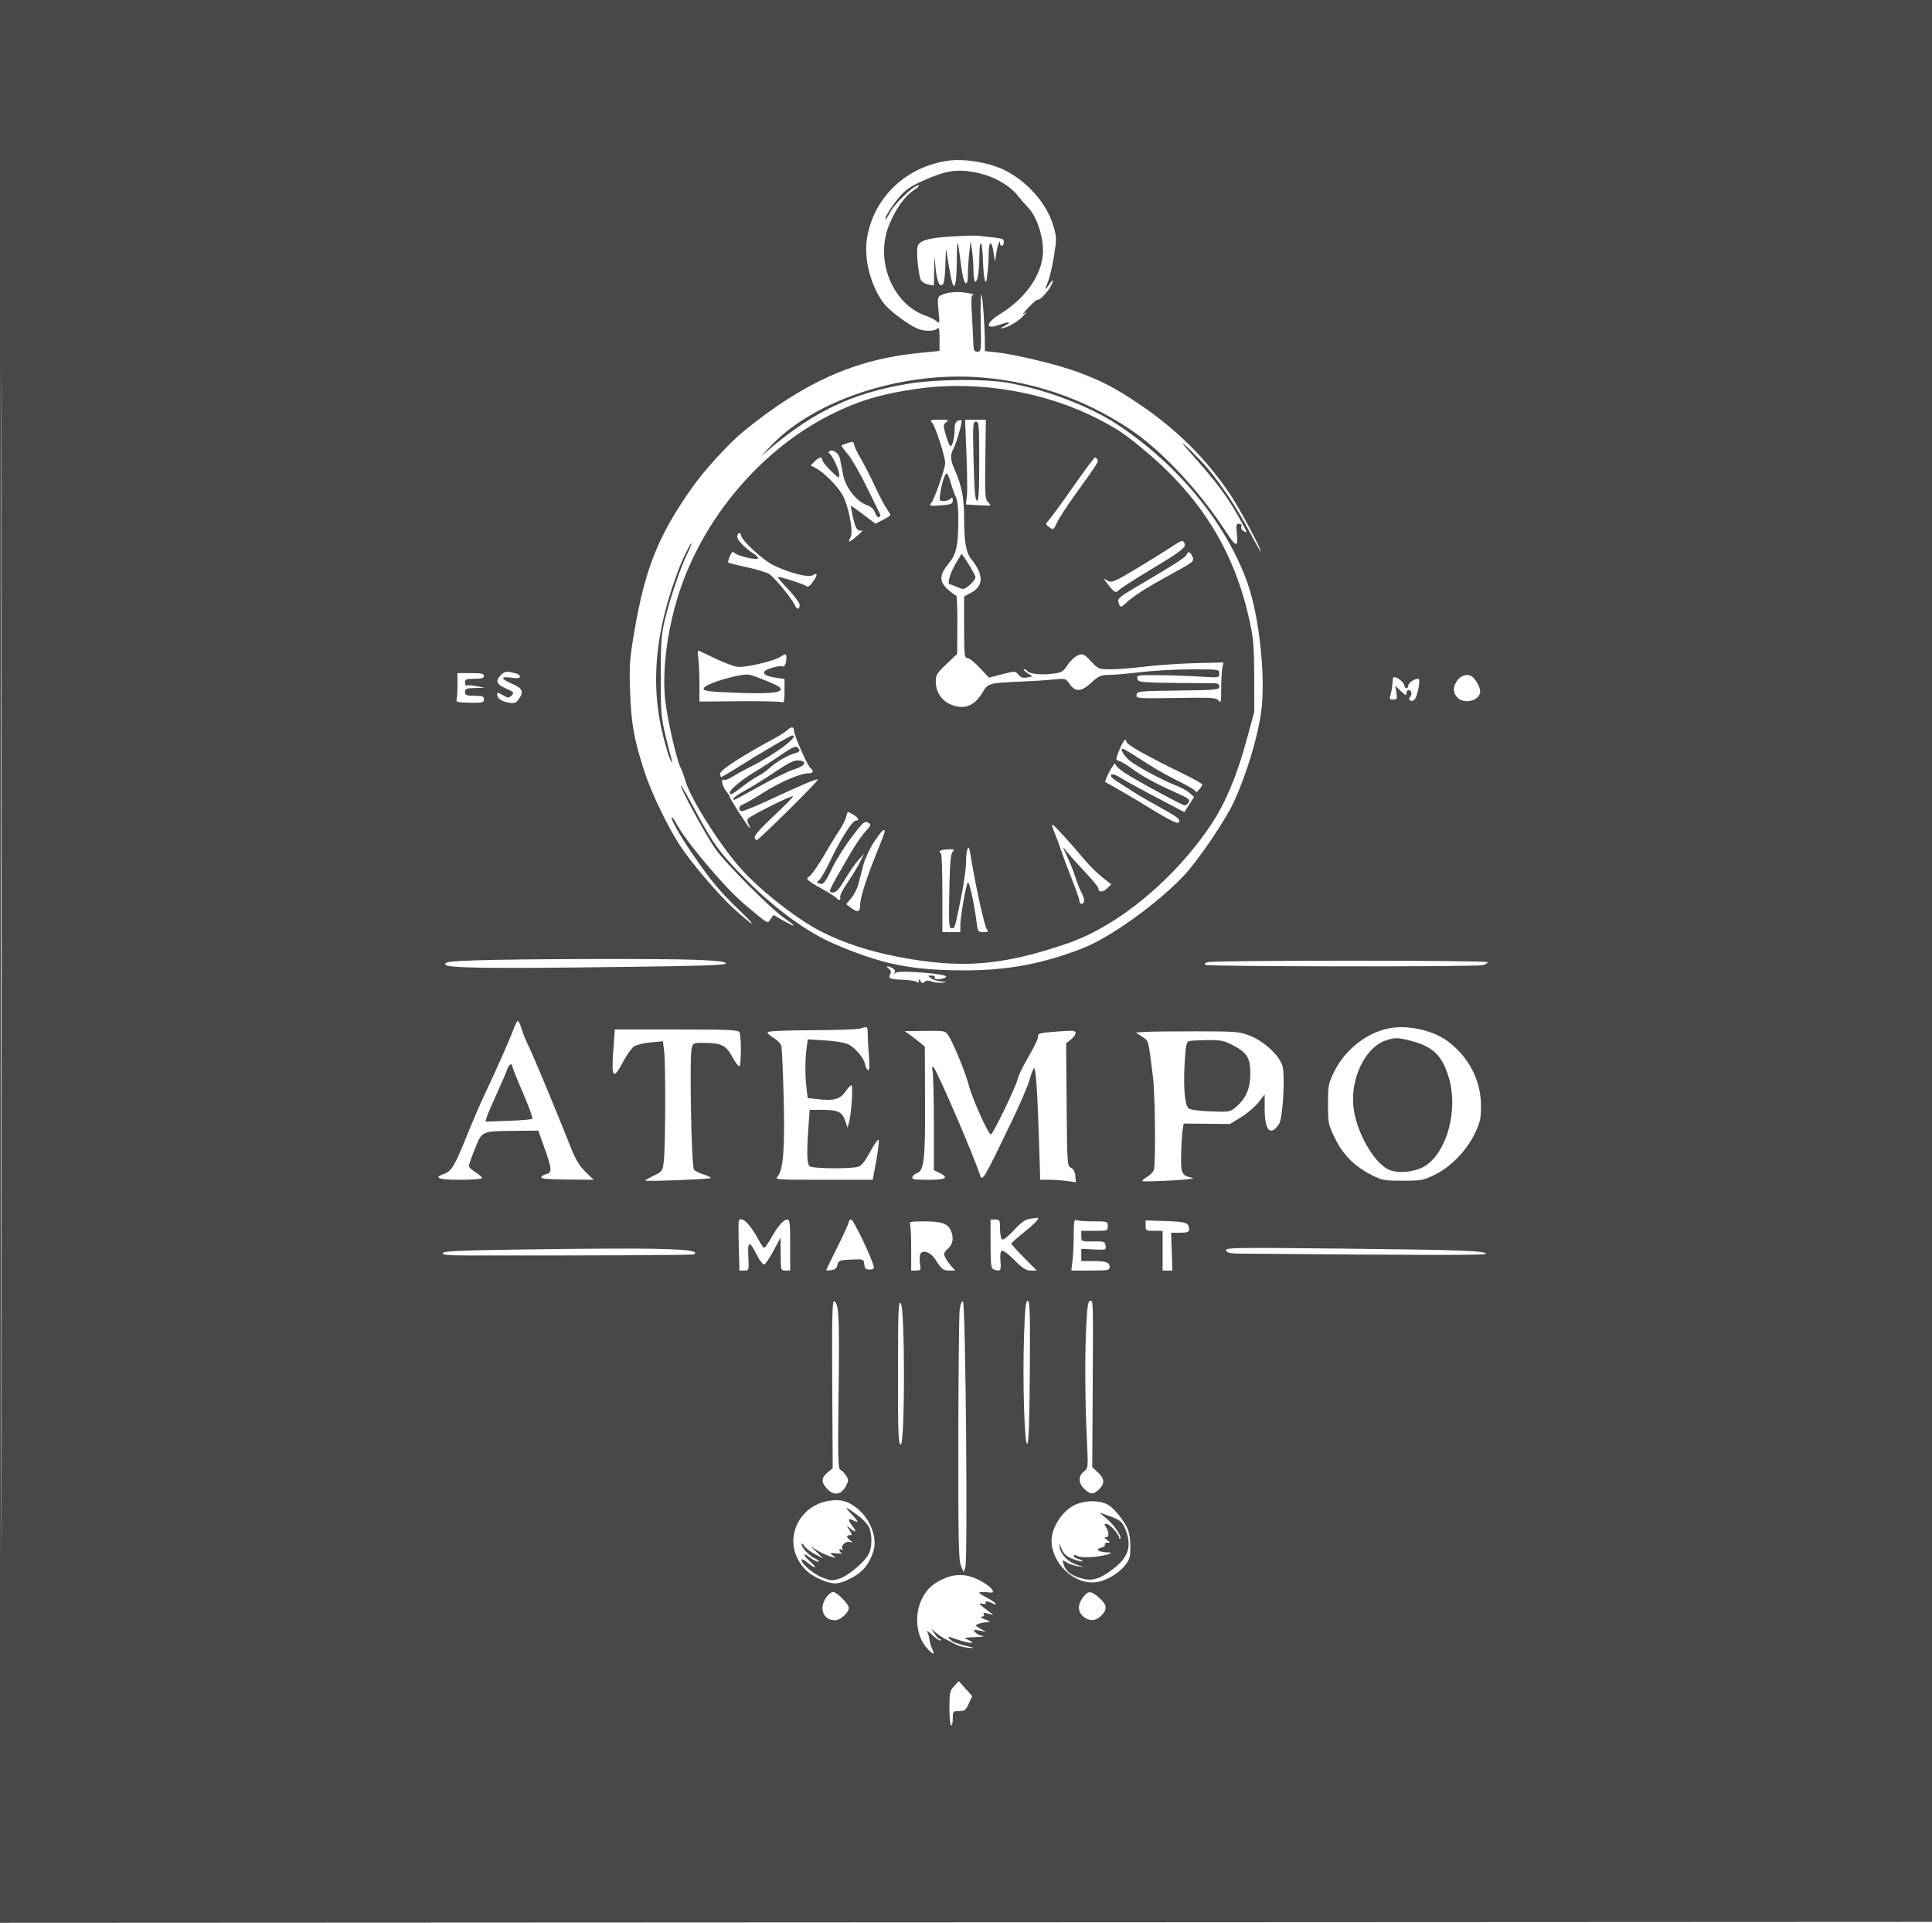 <svg xmlns="http://www.w3.org/2000/svg" width="1022" height="1017" viewBox="0 0 1022 1017" version="1.1">
	<path d="M -0 508.501 L -0 1017.002 511.250 1016.751 L 1022.500 1016.500 1022.751 508.250 L 1023.002 0 511.501 0 L 0 0 -0 508.501 M 0.496 509 C 0.496 788.675, 0.610 903.088, 0.750 763.250 C 0.890 623.413, 0.890 394.588, 0.750 254.750 C 0.610 114.913, 0.496 229.325, 0.496 509 M 501.387 85.014 C 479.377 88.173, 462.332 104.337, 458.710 125.486 C 456.785 136.722, 460.454 151.173, 467.614 160.560 C 470.441 164.266, 480.375 171.708, 485.297 173.807 C 488.895 175.342, 494.262 175.338, 495.800 173.800 C 496.733 172.867, 497 174.044, 497 179.098 L 497 185.597 485.250 186.791 C 452.179 190.152, 424.904 202.404, 393.500 228.005 C 385.769 234.307, 372.773 248.443, 366.384 257.500 C 348.097 283.424, 341.192 300.686, 335.386 335 C 333.057 348.760, 332.826 352.240, 333.330 366 C 333.951 382.948, 335.349 390.825, 340.696 407.500 C 344.382 418.998, 353.149 437.259, 359.898 447.500 C 365.939 456.665, 379.975 473.101, 388.097 480.522 C 398.888 490.379, 401.404 491.266, 391.355 481.671 C 380.779 471.572, 376.104 465.950, 365.849 451 C 359.959 442.414, 354.653 433.014, 355.319 432.348 C 355.612 432.054, 356.613 433.318, 357.543 435.157 C 362.236 444.441, 383.615 469.797, 394.109 478.528 C 407.133 489.363, 405.859 488.646, 407.622 486.130 L 409.154 483.942 414.577 487.044 C 421.268 490.872, 421.642 490.214, 415.250 485.862 C 407.782 480.776, 383.532 456.411, 378.150 448.587 C 373.059 441.185, 359.479 416.188, 360.172 415.495 C 360.391 415.275, 363.930 421.391, 368.035 429.085 C 377.229 446.313, 381.101 451.566, 394.756 465.328 C 410.132 480.825, 427.043 493.122, 441.500 499.318 C 466.371 509.978, 481.804 513.140, 509.500 513.251 C 532.670 513.343, 551.805 509.779, 573 501.422 C 587.542 495.688, 612.373 477.837, 626.194 463.180 C 633.820 455.093, 648.350 433.669, 652.767 424 C 659.350 409.591, 665.102 390.711, 667.071 377.048 C 669.663 359.062, 666.272 326.435, 659.945 308.498 C 648.862 277.074, 623.416 245.978, 591.414 224.751 C 576.521 214.871, 553.355 206.017, 533.119 202.469 C 520.715 200.295, 495.348 200.534, 480.500 202.966 C 451.611 207.697, 430.998 217.321, 407.752 236.930 L 402.500 241.360 408 235.592 C 430.341 212.162, 474.465 197.225, 515 199.372 C 544.243 200.920, 572.425 210.272, 597.139 226.628 C 614.502 238.119, 634.651 259.666, 649.322 282.432 C 653.798 289.378, 655.001 289.409, 654.294 282.561 C 653.794 277.716, 653.945 277, 655.467 277 C 656.601 277, 657.014 277.521, 656.644 278.485 C 656.310 279.356, 656.880 280.401, 658.024 281.013 C 659.831 281.980, 659.804 281.743, 657.651 277.778 C 649.494 262.753, 645.011 256.668, 628.015 237.546 C 622.586 231.438, 627.070 235.230, 634.877 243.348 C 643.383 252.195, 653.665 267.210, 661.687 282.500 C 664.572 288, 666.948 292.126, 666.966 291.670 C 667.029 290.113, 656.054 269.521, 651.430 262.520 C 638.575 243.056, 622.297 226.852, 601.971 213.281 C 589.464 204.931, 582.753 201.455, 570 196.723 C 559.685 192.895, 536.815 187.368, 527.082 186.351 L 521 185.715 520.977 181.108 C 520.935 172.355, 519.786 156.498, 519.144 155.797 C 518.790 155.411, 518.635 162.048, 518.799 170.547 C 519.089 185.554, 519.039 186, 517.049 186 C 515.363 186, 514.985 185.336, 514.916 182.250 C 514.870 180.188, 514.532 173.437, 514.166 167.249 C 513.598 157.646, 513.720 155.981, 515 155.882 C 515.825 155.817, 514.250 155.379, 511.500 154.907 C 506.340 154.022, 500.895 154.541, 497.631 156.231 C 495.962 157.094, 495.837 157.965, 496.464 164.329 C 497.140 171.188, 497.096 171.399, 495.333 169.857 C 494.325 168.975, 491.925 167.731, 490 167.094 C 472.274 161.225, 462.659 137.826, 470.281 119.105 C 473.810 110.436, 478.558 103.734, 483.385 100.604 C 485.593 99.172, 486.672 98, 485.781 98 C 483.385 98, 473.186 107.715, 470.922 112.153 C 469.842 114.269, 468.732 116, 468.454 116 C 467.333 116, 471.520 109.190, 475.603 104.370 C 479.216 100.106, 481.566 98.531, 489.519 95.043 C 500.926 90.040, 506.829 89.254, 516.922 91.392 C 525.695 93.250, 533.895 97.863, 538.330 103.435 C 540.052 105.600, 542.443 108.352, 543.642 109.551 C 548.947 114.856, 552.681 127.416, 551.502 135.989 C 549.976 147.079, 541.613 158.334, 529.240 165.947 C 521.186 170.903, 520.887 174.604, 528.769 171.769 C 534.191 169.820, 535.404 170.145, 531.338 172.458 C 528.679 173.971, 528.658 174.032, 531 173.423 C 534.442 172.527, 539.247 169.515, 541.566 166.800 C 543.486 164.550, 543.486 164.545, 541.500 165.967 C 540.400 166.755, 541.487 165.304, 543.916 162.743 C 546.344 160.182, 548.638 158.276, 549.013 158.508 C 549.845 159.022, 554.336 154.317, 555.878 151.316 C 557.700 147.769, 557.148 147.257, 555 150.500 C 552.628 154.082, 552.469 153.516, 554.489 148.681 C 555.308 146.721, 556.681 140.748, 557.540 135.407 C 559.044 126.063, 559.025 125.442, 557.054 118.950 C 553.480 107.185, 542.861 95.367, 530.755 89.682 C 522.519 85.815, 509.846 83.800, 501.387 85.014 M 503.500 125.069 C 491.222 125.811, 486.394 127.184, 485.435 130.205 C 484.523 133.080, 485.918 146.505, 487.329 148.436 C 487.976 149.320, 489.741 150.267, 491.252 150.541 L 494 151.039 494.142 143.270 L 494.284 135.500 494.975 142.283 C 495.712 149.520, 497.352 152.641, 499.026 149.992 C 499.545 149.171, 500.044 144.225, 500.135 139 C 500.225 133.775, 500.460 130.850, 500.656 132.500 C 501.148 136.649, 503.006 147.129, 503.624 149.250 C 505.015 154.020, 506.011 149.824, 506.116 138.750 C 506.246 125.067, 506.502 125.146, 508.273 139.417 C 509.028 145.500, 509.987 149.496, 510.752 149.751 C 511.637 150.046, 512 148.730, 512 145.230 C 512 142.515, 512.320 137.415, 512.710 133.897 L 513.421 127.500 514.136 132 C 514.530 134.475, 514.885 139.313, 514.926 142.750 C 514.967 146.188, 515.394 149, 515.875 149 C 517.176 149, 517.988 143.756, 518.100 134.625 C 518.220 124.787, 519.695 127.794, 520 138.500 C 520.110 142.350, 520.521 146.625, 520.913 148 C 521.493 150.031, 521.754 149.468, 522.305 145 C 522.678 141.975, 522.987 137.164, 522.991 134.309 C 523.003 127.376, 524.554 126.740, 525.526 133.269 L 526.305 138.500 527.084 133.652 C 527.806 129.157, 529 126.153, 529 128.833 C 529 129.475, 529.450 130, 530 130 C 530.550 130, 531 129.132, 531 128.072 C 531 126.101, 531.176 126.144, 517 124.665 C 515.625 124.522, 509.550 124.704, 503.500 125.069 M 486 205.513 C 467.002 208.128, 454.396 211.840, 439.835 219.108 C 404.297 236.848, 374.452 270.895, 360.600 309.500 C 353.431 329.482, 350 353.548, 351.906 370.486 C 353.050 380.656, 357.991 402.246, 360.058 406.108 C 360.661 407.235, 361.839 410.463, 362.676 413.281 C 365.533 422.900, 381.132 447.468, 392.133 459.675 C 402.858 471.575, 421.895 486.384, 434.916 492.958 C 446.284 498.696, 459.331 502.992, 474.341 505.937 C 508.183 512.579, 530.168 510.870, 564.912 498.897 C 591.542 489.721, 621.494 464.904, 640.637 436.156 C 648.166 424.849, 654.195 410.557, 659.265 392 L 663.500 376.500 663.458 358 C 663.424 342.633, 663.032 337.722, 661.148 329 C 653.054 291.529, 635.366 262.928, 604.500 237.399 C 594.739 229.326, 591.472 227.135, 581.232 221.798 C 553.355 207.268, 517.637 201.160, 486 205.513 M 493.196 223.750 C 494.900 225.730, 500 241.641, 500 244.976 C 500 247.599, 494.374 263.844, 492.816 265.722 C 491.229 267.634, 491.840 267.806, 498.250 267.250 C 503.244 266.818, 504 266.479, 504 264.676 C 504 263.061, 503.733 262.867, 502.800 263.800 C 502.140 264.460, 500.507 265, 499.172 265 C 496.880 265, 496.781 264.763, 497.401 260.750 C 498.319 254.814, 500.015 249.891, 500.943 250.465 C 501.374 250.731, 502.325 253.098, 503.058 255.724 C 503.790 258.351, 504.974 261.625, 505.689 263 C 506.501 264.563, 506.968 269.059, 506.934 275 C 506.855 288.998, 505.948 293.006, 501.679 298.216 C 496.798 304.173, 496.760 307.704, 501.535 311.896 C 503.479 313.603, 505.401 315, 505.805 315 C 506.210 315, 506.492 321.945, 506.432 330.433 L 506.323 345.867 500.661 351.221 C 495.630 355.979, 495 357.015, 495.004 360.537 C 495.009 365.638, 497.837 370.220, 502.283 372.330 C 509.359 375.688, 515.349 373.673, 519.538 366.525 C 522.564 361.361, 522.953 361.245, 539.500 360.540 C 545.550 360.283, 553.467 359.775, 557.093 359.412 C 563.637 358.756, 563.703 358.775, 565.911 361.876 C 568.976 366.179, 572.017 365.947, 577.384 361 C 581.195 357.488, 582.319 356.996, 586.612 356.969 C 589.300 356.952, 596.900 356.286, 603.500 355.490 C 610.100 354.693, 622.138 354.032, 630.250 354.021 C 644.886 354, 645 354.017, 645.001 356.250 C 645.002 358.479, 644.906 358.494, 634.751 357.856 C 629.113 357.502, 619.255 357.164, 612.844 357.106 C 601.655 357.004, 601.208 357.080, 601.710 359 C 602.259 361.100, 601.660 361.065, 642.750 361.403 C 644.229 361.415, 645 362.028, 645 363.191 C 645 364.822, 643.289 364.982, 623.250 365.230 C 602.367 365.489, 601.489 365.580, 601.212 367.500 C 600.931 369.455, 601.404 369.493, 622.171 369.175 C 641.547 368.879, 643.531 369.006, 644.709 370.616 C 645.803 372.113, 646 371.151, 646 364.316 C 646 359.880, 646.264 354.928, 646.588 353.312 L 647.175 350.374 632.338 350.745 C 624.177 350.949, 612.248 351.765, 605.830 352.558 C 599.411 353.351, 591.215 354, 587.616 354 C 581.212 354, 580.988 353.910, 577.130 349.774 C 573.536 345.921, 572.939 345.635, 570.373 346.538 C 568.825 347.082, 566.317 349.375, 564.801 351.632 C 562.240 355.446, 561.635 355.783, 556.261 356.391 C 550.246 357.071, 544.349 356.373, 543.420 354.871 C 543.124 354.392, 542.346 354.003, 541.691 354.007 C 541.036 354.010, 541.771 354.851, 543.325 355.876 L 546.150 357.738 543.325 358.319 C 541.233 358.750, 540.051 358.372, 538.769 356.863 C 537.059 354.851, 536.957 354.848, 530.101 356.614 L 523.163 358.401 518.281 353.200 C 515.595 350.340, 512.634 348, 511.699 348 C 510.170 348, 510 346.375, 510.003 331.750 L 510.005 315.500 513.722 313.500 C 520.326 309.946, 520.403 303.925, 513.947 295.923 C 511.001 292.272, 510.053 287.109, 510.012 274.500 C 509.975 263.197, 508.828 257.145, 505.116 248.667 C 502.605 242.933, 502.497 240.874, 504.500 237.001 C 506.112 233.883, 509.208 222.875, 508.634 222.301 C 508.443 222.109, 507.547 222.237, 506.643 222.583 C 505.583 222.990, 505 224.373, 505 226.482 C 505 231.056, 503.911 236, 502.903 236 C 502.437 236, 501.314 233.446, 500.406 230.326 C 498.838 224.932, 498.846 224.585, 500.569 223.326 C 502.158 222.164, 501.721 222, 497.036 222 C 492.038 222, 491.788 222.114, 493.196 223.750 M 511.247 240.249 C 511.657 250.287, 511.749 260.371, 511.449 262.659 L 510.905 266.818 517.202 267.199 C 520.666 267.408, 523.666 267.471, 523.869 267.337 C 524.072 267.204, 523.492 266.350, 522.581 265.438 C 521.125 263.982, 520.959 261.253, 521.212 242.890 L 521.500 221.998 516 221.998 L 510.500 221.998 511.247 240.249 M 515 243.667 C 515.370 258.949, 515.826 264.445, 516.750 264.752 C 517.724 265.075, 518 260.505, 518 244.083 C 518 224.671, 517.861 223, 516.250 222.999 C 514.624 222.997, 514.535 224.458, 515 243.667 M 448.500 234.292 C 446.850 234.832, 445.334 235.416, 445.131 235.589 C 444.928 235.762, 446.427 237.838, 448.463 240.202 C 450.498 242.566, 455.111 250.575, 458.713 258 C 462.316 265.425, 465.437 271.806, 465.648 272.181 C 465.860 272.555, 465.564 273.152, 464.990 273.506 C 464.416 273.861, 463.497 272.854, 462.942 271.264 C 462.265 269.322, 460.816 267.974, 458.509 267.140 C 453.015 265.153, 447.308 257.865, 446.005 251.171 C 445.398 248.052, 444.662 244.259, 444.369 242.742 C 443.805 239.817, 440.689 237.456, 438.873 238.579 C 438.191 239, 438.149 239.483, 438.759 239.875 C 440.358 240.903, 444 248.751, 444 251.168 C 444 253.178, 443.522 252.948, 439.500 249 C 437.025 246.571, 435 244.002, 435 243.292 C 435 241.383, 433.280 241.720, 430.905 244.095 L 428.811 246.189 431.655 247.652 C 435.670 249.716, 442.734 256.776, 445.512 261.500 C 448.744 266.997, 451.552 281.099, 449.994 284.011 C 448.233 287.302, 449.113 287.145, 453.500 283.384 C 455.700 281.498, 456.785 280.211, 455.910 280.523 C 453.693 281.315, 452.415 279.363, 451.117 273.201 C 450.503 270.286, 450 267.717, 450 267.491 C 450 267.265, 452.946 269.310, 456.548 272.036 L 463.095 276.992 467.048 274.976 C 469.221 273.867, 471 272.700, 471 272.384 C 471 272.068, 470.135 270.594, 469.078 269.109 C 468.021 267.625, 465.160 262.155, 462.720 256.955 C 460.280 251.755, 456.907 245.180, 455.224 242.345 C 453.541 239.510, 452.015 236.317, 451.832 235.251 C 451.544 233.567, 451.104 233.441, 448.500 234.292 M 567.823 257.250 C 561.962 265.637, 556.202 273.555, 555.023 274.845 C 552.969 277.091, 552.955 277.249, 554.689 278.563 C 557.210 280.475, 557.293 280.432, 559.212 276.240 C 560.154 274.183, 564.319 267.775, 568.469 262 C 580.700 244.980, 581.219 244.164, 580.536 243.058 C 580.176 242.476, 579.566 242, 579.181 242 C 578.795 242, 573.684 248.863, 567.823 257.250 M 390 283.896 C 390 285.734, 393.946 289.777, 399.024 293.141 C 400.386 294.043, 401.228 295.065, 400.896 295.411 C 399.999 296.346, 390.176 294.033, 388.677 292.534 C 387.617 291.475, 387.146 291.773, 386.082 294.177 C 385.367 295.793, 384.982 297.316, 385.228 297.561 C 385.473 297.806, 389.819 298.893, 394.885 299.975 C 399.951 301.058, 405.312 302.672, 406.798 303.562 C 409.531 305.199, 418.741 316.329, 420.403 320.004 C 421.561 322.566, 423 322.575, 423 320.020 C 423 318.931, 420.322 315.234, 417.048 311.805 C 413.775 308.376, 411.256 305.410, 411.452 305.215 C 411.975 304.691, 425.152 308.881, 426.500 310 C 427.293 310.658, 428.334 310.039, 429.827 308.020 C 432.561 304.322, 432.688 302.553, 430.103 304.168 C 427.765 305.628, 418.139 303.256, 409.294 299.040 C 403.730 296.388, 392 285.559, 392 283.074 C 392 282.483, 391.550 282, 391 282 C 390.450 282, 390 282.853, 390 283.896 M 621 288.409 C 611.856 294.390, 596.047 304.001, 592.056 306.006 C 588.279 307.904, 587.303 308.047, 585.556 306.959 C 583.632 305.761, 583.593 305.802, 584.953 307.589 C 589.544 313.628, 590.048 313.952, 591.931 312.069 C 592.895 311.105, 600.167 306.420, 608.091 301.656 C 624.739 291.649, 627.440 289.588, 626.639 287.502 C 625.890 285.549, 625.205 285.659, 621 288.409 M 361.198 295.808 C 358.939 300.669, 355.283 311.044, 353.073 318.864 C 346.045 343.733, 345.206 366.107, 350.480 388 C 352.004 394.325, 353.898 400.625, 354.689 402 C 355.617 403.613, 355.896 403.790, 355.475 402.500 C 355.116 401.400, 353.625 395.550, 352.161 389.500 C 349.707 379.358, 349.502 376.863, 349.523 357.500 C 349.544 338.838, 349.809 335.442, 351.905 327 C 354.777 315.433, 360.288 299.338, 363.650 292.703 C 365.017 290.007, 365.948 287.614, 365.719 287.386 C 365.491 287.157, 363.456 290.948, 361.198 295.808 M 627.684 293.381 C 627.146 294.782, 621.121 298.651, 601.740 310.038 C 592.447 315.498, 591.066 316.643, 591.614 318.430 C 592.567 321.540, 592.796 321.562, 595.760 318.824 C 599.870 315.029, 606.184 311.015, 619.707 303.600 C 631.584 297.088, 631.884 296.840, 630.797 294.453 C 629.542 291.699, 628.471 291.330, 627.684 293.381 M 505.250 298.599 C 502.535 303.244, 500.946 309, 502.378 309 C 502.586 309, 504.358 309.669, 506.316 310.488 C 509.730 311.914, 510.002 311.869, 512.938 309.399 C 514.622 307.982, 516 306.108, 516 305.234 C 516 304.077, 509.198 292.875, 508.584 293.020 C 508.538 293.031, 507.038 295.541, 505.250 298.599 M 369.336 347.616 C 369.689 349.752, 369.983 355.903, 369.989 361.285 L 370 371.069 391.372 370.897 C 403.127 370.802, 413.252 371.038, 413.872 371.421 C 414.665 371.911, 415 370.188, 415 365.620 L 415 359.123 410.665 358.473 C 405.517 357.701, 403.497 356.623, 404.414 355.139 C 405.232 353.815, 412.706 351.700, 413.918 352.449 C 414.922 353.070, 416 350.723, 416 347.918 C 416 345.610, 415.603 345.559, 412.664 347.485 C 409.205 349.751, 393.954 353.251, 390 352.686 C 388.075 352.411, 382.900 350.459, 378.500 348.349 C 374.100 346.239, 370.094 344.337, 369.597 344.122 C 369.088 343.902, 368.974 345.423, 369.336 347.616 M 265.065 356.935 C 261.895 360.105, 262.530 361.905, 267.616 364.154 C 271.868 366.035, 272.105 366.324, 270.615 367.813 C 269.126 369.303, 268.762 369.290, 265.999 367.659 C 263.551 366.213, 263 366.151, 263 367.321 C 263 369.406, 265.333 371.017, 269.278 371.658 C 272.124 372.120, 273.021 371.807, 274.367 369.887 C 277.204 365.836, 276.456 364.021, 271 361.716 C 264.763 359.081, 264.530 357.552, 270.500 358.448 C 273.289 358.866, 275 358.741, 275 358.120 C 275 356.825, 274.197 356.385, 270.315 355.552 C 267.832 355.020, 266.675 355.325, 265.065 356.935 M 242 362.418 C 242 365.948, 241.765 369.448, 241.479 370.195 C 241.070 371.260, 242.584 371.578, 248.479 371.668 C 255.230 371.771, 256 371.589, 256 369.891 C 256 368.288, 255.238 368, 251 368 C 246.667 368, 246 367.733, 246 366 C 246 364.268, 246.703 363.985, 251.250 363.890 L 256.500 363.781 252.109 362.919 C 249.694 362.444, 247.332 362.295, 246.859 362.587 C 246.387 362.879, 246 362.191, 246 361.059 C 246 359.255, 246.619 359, 251 359 C 254.778 359, 256 358.633, 256 357.500 C 256 356.310, 254.556 356, 249 356 L 242 356 242 362.418 M 389.500 357.562 C 380.293 359.552, 372.532 362.526, 372.207 364.188 C 371.960 365.449, 374.525 365.793, 388.410 366.362 C 405.937 367.081, 413 366.540, 413 364.481 C 413 363.283, 410.349 361.960, 400 357.990 C 396.025 356.466, 394.801 356.416, 389.500 357.562 M 771.073 359.635 C 768.456 362.961, 768.429 366.429, 771 369 C 774.761 372.761, 783 370.472, 783 365.666 C 783 363.463, 780.590 359.176, 778.558 357.765 C 776.386 356.257, 773.080 357.083, 771.073 359.635 M 736.849 358.750 C 736.766 359.163, 736.595 360.850, 736.469 362.500 C 736.343 364.150, 735.909 366.512, 735.504 367.750 C 734.886 369.635, 735.132 370, 737.014 370 C 739.042 370, 739.204 369.643, 738.669 366.350 L 738.077 362.700 741.038 365.537 C 743.362 367.763, 744 368.011, 744 366.687 C 744 365.759, 744.423 365, 744.941 365 C 746.573 365, 747.218 367.032, 746.038 368.455 C 745.187 369.479, 745.204 370.008, 746.103 370.564 C 746.783 370.984, 747.834 370.580, 748.527 369.632 C 749.880 367.782, 751.373 360.039, 750.537 359.204 C 749.567 358.234, 745 360.935, 745 362.479 C 745 363.315, 744.550 364, 744 364 C 743.450 364, 743 363.550, 743 363 C 743 360.628, 737.268 356.668, 736.849 358.750 M 416.732 385.979 C 415.760 386.926, 412.610 388.965, 409.732 390.510 C 392.979 399.501, 381 407.240, 381 409.071 C 381 410.132, 381.230 411, 381.511 411 C 381.792 411, 385.618 408.746, 390.014 405.991 C 403.289 397.672, 418.130 389, 419.093 389 C 423.379 389, 409.693 399.258, 397.014 405.550 C 393.997 407.048, 389.817 409.353, 387.727 410.672 C 385.636 411.992, 383.492 412.804, 382.963 412.477 C 381.200 411.387, 381.970 415.692, 384 418.273 C 385.100 419.671, 386 421.107, 386 421.463 C 386 422.332, 396.073 438, 396.631 438 C 396.873 438, 396.563 437.052, 395.943 435.893 C 395.322 434.734, 395.194 433.430, 395.657 432.995 C 397.896 430.896, 419.937 420, 419.467 421.225 C 419.170 421.999, 414.421 426.817, 408.913 431.933 C 402.705 437.698, 399.018 441.854, 399.213 442.867 C 399.386 443.765, 399.890 444.420, 400.334 444.322 C 401.706 444.019, 433.182 412.849, 432.652 412.319 C 432.081 411.748, 424.927 414.750, 406.877 423.136 C 399.935 426.361, 393.522 429, 392.627 429 C 390.362 429, 390.583 426.267, 392.908 425.529 C 393.958 425.196, 398.796 422.403, 403.658 419.322 C 412.658 413.621, 423.398 409, 427.647 409 C 430.309 409, 430.684 407.812, 428.575 406.062 C 427.045 404.792, 420 388.687, 420 386.459 C 420 384.317, 418.642 384.117, 416.732 385.979 M 594.408 392.094 C 593.808 392.867, 592.584 395.387, 591.689 397.692 C 590.104 401.777, 590.116 401.902, 592.167 402.553 C 593.325 402.921, 596.181 404.634, 598.513 406.361 C 604.141 410.527, 611.716 414.678, 621.648 419.036 C 628.572 422.075, 629.654 422.867, 628.848 424.306 C 628.327 425.238, 627.397 426, 626.782 426 C 625.436 426, 601.445 412.988, 594.750 408.626 C 592.138 406.925, 589.992 404.850, 589.982 404.016 C 589.972 403.182, 588.603 404.969, 586.940 407.986 C 585.277 411.003, 584.299 413.600, 584.767 413.756 C 586.091 414.197, 599.391 421.981, 611.423 429.358 C 618.239 433.536, 622.699 435.701, 623.286 435.114 C 624.824 433.576, 623.445 432.417, 613.741 427.088 C 608.659 424.296, 602.217 420.547, 599.427 418.756 C 596.636 416.965, 592.670 414.426, 590.613 413.114 C 588.254 411.609, 587.223 410.377, 587.821 409.779 C 588.420 409.180, 590.317 409.807, 592.959 411.474 C 595.263 412.929, 601.727 416.518, 607.324 419.450 C 612.921 422.382, 619.525 425.854, 622 427.166 L 626.500 429.551 629.082 425.526 L 631.665 421.500 629.160 419.320 C 627.782 418.121, 624.595 416.378, 622.078 415.446 C 615.649 413.068, 601.087 405.248, 597.503 402.250 C 594.468 399.711, 592.342 396, 593.923 396 C 594.395 396, 598.971 398.751, 604.093 402.114 C 609.214 405.477, 616.874 409.924, 621.115 411.997 C 629.198 415.947, 633.153 418.373, 632.744 419.129 C 632.610 419.377, 633.288 418.724, 634.250 417.679 C 635.212 416.634, 636 415.415, 636 414.971 C 636 414.526, 631.612 412.027, 626.250 409.416 C 620.888 406.805, 615.375 404.064, 614 403.324 C 612.625 402.584, 608.038 400.147, 603.808 397.908 C 599.577 395.669, 595.977 393.129, 595.808 392.263 C 595.547 390.929, 595.333 390.903, 594.408 392.094 M 413 399.368 C 408.875 402.220, 402.575 406.296, 399 408.427 C 390.156 413.698, 383.551 420, 386.869 420 C 387.348 420, 389.935 418.262, 392.619 416.137 C 395.304 414.012, 399.035 411.488, 400.911 410.528 C 402.787 409.568, 405.487 407.691, 406.911 406.357 C 410.248 403.231, 416.892 399.316, 420.317 398.456 C 423.258 397.719, 423.666 396.794, 421.750 395.214 C 420.840 394.463, 418.461 395.592, 413 399.368 M 409.957 408.280 C 404.756 411.787, 397.688 416.187, 394.250 418.059 C 388.906 420.968, 386.555 423, 388.532 423 C 388.825 423, 394.787 419.780, 401.782 415.845 C 408.777 411.909, 416.975 407.910, 420 406.957 C 426.078 405.043, 427.302 402.676, 422.457 402.202 C 420.097 401.971, 417.295 403.333, 409.957 408.280 M 447.686 431.820 C 447.379 433.353, 445.572 436.921, 443.670 439.747 C 441.768 442.573, 438.733 447.499, 436.925 450.693 C 433.369 456.974, 428.953 463.299, 427.750 463.833 C 425.910 464.651, 427.499 466.093, 434.435 469.900 C 438.524 472.144, 442.151 474.435, 442.494 474.990 C 443.426 476.499, 445.018 476.209, 444.416 474.641 C 444.129 473.893, 445.916 470.328, 448.387 466.719 C 450.858 463.110, 453.824 458.209, 454.978 455.828 L 457.076 451.500 453.967 455 C 452.257 456.925, 449.070 461.538, 446.885 465.250 C 444.131 469.928, 442.311 472, 440.956 472 C 437.752 472, 437.328 472.982, 449.978 451.114 C 452.328 447.052, 455.795 442.019, 457.682 439.930 C 460.972 436.289, 461.032 436.087, 459.123 435.066 C 457.353 434.119, 456.402 434.968, 450.520 442.750 C 446.883 447.563, 442.278 454.875, 440.288 459 C 436.392 467.072, 435.488 468.124, 433.200 467.247 C 431.914 466.753, 431.926 466.527, 433.293 465.527 C 434.159 464.894, 436.900 460.113, 439.385 454.902 C 444.727 443.697, 450.911 434, 452.714 434 C 454.874 434, 454.154 432.522, 451.122 430.731 C 448.252 429.036, 448.242 429.039, 447.686 431.820 M 557.540 439.648 C 558.449 441.767, 560.093 446.190, 561.194 449.477 C 562.296 452.764, 564.953 459.861, 567.098 465.247 C 569.244 470.633, 571 475.706, 571 476.520 C 571 477.334, 571.423 478, 571.941 478 C 573.921 478, 574.005 475.928, 572.173 472.284 C 571.127 470.203, 569.721 466.700, 569.049 464.500 C 567.895 460.722, 566.559 457.445, 563.339 450.500 C 561.965 447.536, 561.982 447.542, 564.724 450.946 C 566.251 452.842, 570.538 457.601, 574.250 461.522 C 577.962 465.443, 581 469.153, 581 469.767 C 581 472.036, 583.218 472.144, 585.514 469.987 L 587.881 467.764 583.099 463.984 C 580.469 461.905, 576.558 458.095, 574.409 455.517 C 567.478 447.206, 557.761 436.510, 556.811 436.148 C 556.303 435.954, 556.631 437.529, 557.540 439.648 M 462.392 445.282 C 460.133 448.702, 457.574 454.200, 456.705 457.500 C 455.836 460.800, 454.635 465.392, 454.036 467.705 C 453.437 470.017, 451.753 473.329, 450.293 475.064 L 447.638 478.219 450.069 480.087 C 453.656 482.844, 455 482.472, 455 478.722 C 455 474.841, 458.352 464.305, 463.953 450.585 C 466.179 445.131, 468 440.294, 468 439.835 C 468 437.772, 466.194 439.527, 462.392 445.282 M 511.624 449.539 C 511.281 450.432, 511 453.540, 511 456.444 C 511 459.349, 509.880 467.299, 508.511 474.112 C 505.064 491.269, 505.145 491, 503.389 491 C 502.001 491, 501.856 488.727, 502.158 471.652 C 502.413 457.216, 502.845 451.888, 503.860 450.667 C 505.086 449.191, 504.816 449.053, 501.115 449.265 C 497.274 449.485, 496.008 450.268, 497.750 451.346 C 498.163 451.601, 498.500 461.078, 498.500 472.405 L 498.500 493 503.250 493 L 508 493 508 489.393 C 508 484.906, 511.005 467.786, 511.984 466.697 C 512.711 465.889, 515.368 478.018, 516.595 487.750 C 517.228 492.767, 517.391 493, 520.251 493 C 522.783 493, 523.055 492.771, 522.015 491.518 C 520.869 490.138, 516.350 469.870, 513.872 455 C 512.647 447.651, 512.492 447.275, 511.624 449.539 M 251 507.960 C 238.129 508.408, 235.500 508.754, 235.500 510 C 235.500 512.034, 255.217 512.345, 327.750 511.453 C 371.068 510.920, 384 510.480, 384 509.537 C 384 508.651, 379.649 508.133, 368.250 507.660 C 350.683 506.931, 274.982 507.125, 251 507.960 M 639.010 508.892 C 637.364 509.351, 636.930 509.839, 637.730 510.333 C 639.271 511.286, 780.566 511.437, 784.250 510.490 C 785.763 510.101, 787 509.382, 787 508.892 C 787 507.847, 642.762 507.848, 639.010 508.892 M 470.156 512.324 C 471.328 513.215, 471.544 514.064, 470.894 515.225 C 469.622 517.498, 470.770 517.975, 478.165 518.244 C 481.649 518.371, 484.831 518.931, 485.235 519.488 C 485.673 520.091, 485.982 519.894, 486 519 C 486.027 517.673, 486.139 517.672, 486.974 518.992 C 487.685 520.117, 488.200 520.200, 489.068 519.332 C 489.878 518.522, 491.057 518.472, 493.039 519.164 C 494.590 519.704, 497.128 519.956, 498.679 519.723 C 501.229 519.340, 501.164 519.282, 498 519.118 C 496.075 519.018, 493.626 518.276, 492.559 517.468 C 490.667 516.037, 490.675 516, 492.868 516 C 494.213 516, 494.852 516.431, 494.456 517.071 C 494.023 517.772, 494.953 518.031, 497.147 517.821 C 498.991 517.644, 500.500 517.050, 500.500 516.500 C 500.500 515.006, 475.875 513.076, 474.058 514.427 C 472.988 515.224, 472.802 515.191, 473.336 514.300 C 473.757 513.598, 473.241 512.664, 472.094 512.050 C 469.397 510.607, 468.134 510.785, 470.156 512.324 M 271.672 544.250 C 269.920 549.159, 263.326 564.087, 256.542 578.500 C 253.953 584, 249.584 594.125, 246.833 601 C 240.705 616.316, 238.786 619.530, 234.973 620.860 C 228.960 622.956, 231.796 624, 243.500 624 C 249.825 624, 255 623.587, 255 623.082 C 255 622.576, 253.425 621.190, 251.500 620 C 249.575 618.810, 248.010 617.311, 248.023 616.668 C 248.035 616.026, 249.498 611.902, 251.273 607.505 C 255.089 598.052, 254.536 598.295, 272.627 598.118 L 284.755 598 287.876 606.750 C 292 618.312, 292.159 620.193, 289.074 620.956 C 287.740 621.285, 286.483 622.051, 286.281 622.657 C 286.026 623.421, 290.222 623.794, 299.968 623.873 L 314.022 623.987 309.672 619.744 C 306.361 616.513, 304.429 613.232, 301.580 606 C 294.853 588.920, 281.796 557.600, 279.486 553 C 278.242 550.525, 276.653 546.587, 275.954 544.250 C 275.255 541.913, 274.347 540, 273.936 540 C 273.524 540, 272.506 541.913, 271.672 544.250 M 455 544 C 453.625 544.440, 442.038 544.845, 429.250 544.900 C 413.975 544.966, 406 545.355, 406 546.034 C 406 546.602, 407.531 547.971, 409.402 549.075 C 411.273 550.179, 413.044 552.076, 413.338 553.291 C 413.632 554.506, 414.171 566.525, 414.535 580 C 415.255 606.628, 414.354 618.846, 411.433 622.074 C 409.717 623.971, 410.088 624, 435.678 624 L 461.665 624 463.470 614.163 C 464.463 608.752, 465.072 603.716, 464.824 602.971 C 464.575 602.226, 462.579 604.951, 460.388 609.025 C 457.575 614.254, 455.682 616.634, 453.952 617.117 C 449.534 618.349, 429.503 618.103, 428.200 616.800 C 426.851 615.451, 426.695 609.602, 427.650 596.154 L 428.299 587 434.585 587 C 443.177 587, 445.538 588.075, 447.071 592.688 L 448.338 596.500 449.132 593.566 C 450.411 588.838, 451.363 573.999, 450.388 574.007 C 449.899 574.011, 448.465 575.534, 447.200 577.392 C 444.494 581.366, 441.054 582.332, 432.887 581.408 L 427.251 580.770 426.634 575.635 C 425.829 568.933, 425.837 560.467, 426.655 554.502 L 427.310 549.725 436.536 550.275 C 441.877 550.594, 447.025 551.479, 448.762 552.377 C 452.700 554.414, 456.961 559.557, 457.678 563.140 C 457.993 564.713, 458.710 566, 459.272 566 C 459.935 566, 460.066 563.314, 459.647 558.349 C 459.291 554.141, 459 548.966, 459 546.849 C 459 542.787, 458.934 542.740, 455 544 M 734.317 543.986 C 722.503 546.491, 711.396 555.388, 705.742 566.873 C 702.709 573.034, 702.500 574.135, 702.500 583.979 C 702.500 594.106, 702.640 594.787, 706.250 602.173 C 710.508 610.883, 716.638 616.969, 725.859 621.642 C 731.001 624.247, 732.430 624.500, 742.016 624.500 C 751.842 624.500, 752.961 624.288, 759.091 621.273 C 767.587 617.094, 775.987 608.373, 780.267 599.288 C 783.058 593.365, 783.458 591.481, 783.411 584.500 C 783.324 571.488, 777.150 559.427, 766.303 551.078 C 758.241 544.873, 744.500 541.826, 734.317 543.986 M 324.374 556.275 C 323.332 570.320, 324.460 571.347, 329.816 561.226 C 331.639 557.780, 334.165 554.283, 335.428 553.455 C 336.691 552.628, 340.642 551.678, 344.208 551.345 L 350.691 550.740 351.337 556.120 C 352.156 562.945, 352.016 606.695, 351.151 614 C 350.516 619.365, 350.382 619.559, 345.709 621.876 C 343.074 623.182, 341.049 624.329, 341.209 624.423 C 342.172 624.991, 376 623.663, 376 623.057 C 376 622.650, 374.253 621.793, 372.119 621.154 C 369.984 620.514, 367.723 619.371, 367.095 618.614 C 365.741 616.983, 364.653 558.910, 365.892 554.367 C 366.656 551.565, 366.824 551.502, 373.333 551.579 C 381.677 551.679, 384.131 552.988, 387.468 559.118 C 388.929 561.803, 390.547 564, 391.062 564 C 392.123 564, 392.225 548.308, 391.180 546 C 390.596 544.711, 385.906 544.500, 357.874 544.500 L 325.248 544.500 324.374 556.275 M 481.476 547.440 C 483.041 548.573, 485.421 550.417, 486.765 551.538 L 489.207 553.575 489.336 582.538 C 489.472 613.218, 488.788 619.298, 485.070 620.478 C 484.033 620.807, 482.932 621.734, 482.624 622.538 C 482.157 623.754, 483.584 624, 491.115 624 C 500.666 624, 502.253 622.914, 496.676 620.195 L 494 618.891 494 594.570 C 494 581.194, 493.715 568.731, 493.368 566.875 C 492.913 564.449, 493.044 563.786, 493.834 564.516 C 495.717 566.258, 514.648 610.150, 518.520 621.750 C 519.632 625.083, 520.535 623.527, 535.412 592.645 C 539.613 583.925, 543.787 574.138, 544.689 570.895 C 545.590 567.653, 546.646 565, 547.035 565 C 547.953 565, 548.790 577.450, 549.607 603.250 L 550.265 624 554.993 624 C 557.593 624, 561.842 624.291, 564.435 624.646 L 569.149 625.292 568.824 621.896 C 568.611 619.664, 567.814 618.198, 566.500 617.620 C 564.568 616.770, 564.491 615.644, 564.224 584.285 L 563.948 551.828 566.474 549.842 C 567.863 548.749, 569 547.179, 569 546.352 C 569 545.073, 567.624 544.954, 559.750 545.551 C 549.365 546.338, 549 546.449, 549 548.811 C 549 549.743, 546.768 554.297, 544.040 558.932 C 541.312 563.567, 538.789 568.741, 538.433 570.430 C 537.578 574.483, 525.262 600, 524.159 600 C 522.804 600, 514.329 581.163, 512.521 574.131 C 510.805 567.455, 504.350 551.710, 501.625 547.550 C 500.092 545.211, 499.629 545.124, 489.331 545.250 L 478.629 545.381 481.476 547.440 M 605.687 545.782 L 600.874 546.115 604.187 548.337 C 607.772 550.742, 607.372 549.230, 609.944 570.052 C 611.041 578.938, 611.391 614.942, 610.415 618.576 C 610.108 619.719, 608.508 621.450, 606.860 622.424 C 605.211 623.398, 604.086 624.420, 604.361 624.694 C 604.635 624.969, 611.304 624.839, 619.180 624.407 C 627.056 623.974, 632.375 623.368, 631 623.060 C 624.980 621.711, 624.615 620.992, 624.809 610.857 C 624.908 605.711, 625.246 599.870, 625.560 597.878 L 626.132 594.257 638.392 594.378 L 650.651 594.500 656.575 590.865 C 659.834 588.865, 663.962 585.343, 665.750 583.037 L 669 578.845 669 586.731 C 669 598.027, 672.159 601.265, 676.587 594.508 C 678.493 591.598, 679.832 571.247, 678.562 564.477 C 677.554 559.105, 669.209 551.018, 661.469 547.913 C 655.801 545.638, 654.366 545.516, 633 545.483 C 620.625 545.464, 608.334 545.598, 605.687 545.782 M 732.637 550.465 C 721.839 554.314, 714.005 571.212, 716.048 586.250 C 717.935 600.143, 727.671 616.416, 735.677 619.058 C 740.974 620.807, 749.433 619.641, 754.162 616.511 C 765.463 609.033, 771.352 587.134, 766.546 570.459 C 763.075 558.415, 758.215 553.593, 746.460 550.532 C 739.378 548.687, 737.648 548.678, 732.637 550.465 M 628.900 550.660 C 627.608 551.006, 627.180 553.203, 626.671 562.094 C 625.917 575.264, 626.723 584.526, 628.771 586.225 C 629.657 586.960, 634.369 587.611, 640.426 587.835 C 650.298 588.201, 650.690 588.132, 653.841 585.480 C 659.088 581.065, 661.439 575.559, 661.412 567.748 C 661.382 559.445, 659.625 556.639, 652.020 552.750 C 647.376 550.376, 645.539 550.016, 638.571 550.116 C 634.132 550.180, 629.780 550.425, 628.900 550.660 M 268.451 565.250 C 268.075 566.487, 265.613 572.225, 262.979 578 C 260.345 583.775, 257.874 589.570, 257.487 590.877 L 256.785 593.254 268.862 592.824 C 275.505 592.587, 281.236 592.097, 281.597 591.736 C 281.958 591.375, 279.722 585.208, 276.627 578.032 C 273.532 570.856, 271 564.538, 271 563.992 C 271 562.093, 269.130 563.015, 268.451 565.250 M 544.500 644.677 C 542.399 644.941, 539.961 646.733, 536.363 650.656 C 533.427 653.858, 530.750 655.963, 530.113 655.570 C 529.501 655.192, 529 652.659, 529 649.941 C 529 645.337, 528.829 645, 526.500 645 L 524 645 524 657.893 C 524 668.727, 524.253 670.883, 525.582 671.393 C 529.172 672.771, 529.719 672.132, 529.238 667.130 C 528.947 664.101, 529.199 661.995, 529.903 661.560 C 530.557 661.156, 533.367 663.211, 536.561 666.430 C 540.959 670.864, 542.735 672, 545.266 672 L 548.446 672 541.723 665.225 C 538.025 661.499, 535 658.143, 535 657.767 C 535 657.392, 538.150 654.572, 542 651.500 C 548.135 646.605, 550.626 643.675, 548.250 644.150 C 547.837 644.232, 546.150 644.469, 544.500 644.677 M 390.779 645.750 C 390.593 646.163, 390.603 652.237, 390.802 659.250 L 391.163 672 393.691 672 C 396.201 672, 396.216 671.949, 395.843 664.572 C 395.411 656.012, 396.418 655.945, 400.629 664.254 C 401.988 666.937, 403.641 668.965, 404.301 668.760 C 404.960 668.555, 407.173 665.262, 409.218 661.443 L 412.937 654.500 412.968 663.250 C 413 671.908, 413.026 672, 415.500 672 L 418 672 418 658.500 C 418 647.327, 417.748 645, 416.539 645 C 414.538 645, 411.514 648.427, 407.964 654.718 C 406.324 657.623, 404.648 660, 404.240 660 C 403.831 660, 402.372 657.878, 400.998 655.283 C 396.746 647.256, 392.070 642.893, 390.779 645.750 M 449 646.294 C 449 647.005, 446.304 652.968, 443.009 659.544 C 439.714 666.120, 437.014 671.642, 437.009 671.816 C 437.004 671.990, 438.220 671.990, 439.710 671.816 C 441.650 671.590, 442.586 670.789, 443.002 669 C 443.541 666.683, 444.069 666.478, 450.221 666.206 C 456.826 665.913, 456.860 665.926, 457.179 668.706 C 457.435 670.934, 458.006 671.500, 460 671.500 C 461.677 671.500, 462.410 671.006, 462.226 670 C 461.512 666.089, 451.458 645, 450.307 645 C 449.588 645, 449 645.582, 449 646.294 M 567.991 653.143 C 567.987 657.739, 567.699 663.862, 567.352 666.750 L 566.721 672 576.861 672 C 586.142 672, 587 671.840, 587 670.107 C 587 667.641, 585.125 667, 577.918 667 L 572 667 571.998 663.750 L 571.996 660.500 578.579 660.839 C 584.987 661.169, 585.154 661.116, 584.831 658.839 C 584.523 656.659, 584.074 656.507, 578.250 656.597 C 572.024 656.693, 572 656.682, 572 653.847 L 572 651 579 651 C 585.800 651, 586 650.929, 586 648.500 C 586 646.058, 585.828 646, 578.582 646 C 574.502 646, 570.452 645.727, 569.582 645.393 C 568.218 644.870, 567.999 645.935, 567.991 653.143 M 605.999 648.250 C 606 650.842, 606.258 651, 610.500 651 L 615 651 615 661.500 L 615 672 617.594 672 L 620.187 672 619.844 661.999 L 619.500 651.998 624.250 651.999 C 628.113 652, 628.997 651.673, 628.985 650.250 C 628.954 646.687, 627.595 646.198, 616.749 645.848 L 605.998 645.500 605.999 648.250 M 481.393 647.582 C 481.727 648.452, 482 654.302, 482 660.582 L 482 672 484.628 672 C 487.104 672, 487.221 671.783, 486.660 668.250 C 486.332 666.188, 486.438 663.898, 486.895 663.163 C 488.328 660.857, 492.303 662.302, 494.698 666 C 498.265 671.507, 498.883 672, 502.214 672 L 505.349 672 503.299 669.750 C 502.172 668.513, 500.711 666.457, 500.053 665.181 C 499.007 663.155, 499.181 662.562, 501.428 660.479 C 504.190 657.919, 504.685 654.597, 502.890 650.657 C 501.274 647.112, 497.921 646, 488.846 646 C 481.907 646, 480.870 646.220, 481.393 647.582 M 269.083 660.974 C 242.818 661.375, 234.567 661.796, 234.249 662.750 C 233.932 663.704, 236.750 664.004, 246.167 664.017 C 315.689 664.111, 366.396 663.874, 367.079 663.451 C 372.116 660.338, 348.987 659.753, 269.083 660.974 M 648.589 661.370 C 649.082 662.657, 650.716 663.013, 656.357 663.063 C 756.340 663.938, 786 663.958, 786 663.151 C 786 661.541, 772.558 661.057, 709.232 660.388 C 652.848 659.792, 648.013 659.870, 648.589 661.370 M 440.240 732.163 L 440.500 776.500 437.750 778.839 C 434.355 781.726, 434.278 783.929, 437.452 787.354 C 441.149 791.343, 445.045 790.747, 447.602 785.803 C 448.983 783.131, 448.974 782.610, 447.507 780.370 C 446.614 779.007, 445.253 777.651, 444.482 777.355 C 443.300 776.901, 443.164 770.380, 443.608 735.659 C 444.116 695.909, 443.768 689.089, 441.185 688.228 C 440.253 687.918, 440.038 697.907, 440.240 732.163 M 475.032 725.750 C 475.004 759.097, 475.192 764, 476.500 764 C 478.730 764, 478.760 692.387, 476.532 689.441 C 475.232 687.723, 475.060 691.899, 475.032 725.750 M 507.650 692.711 C 507.310 695.345, 506.994 726.114, 506.947 761.087 C 506.875 814.461, 507.094 825.222, 508.308 828.087 L 509.754 831.500 510.642 829 C 511.999 825.181, 510.779 688.758, 509.384 688.294 C 508.717 688.072, 508.019 689.850, 507.650 692.711 M 541.693 706.667 C 540.896 730.623, 541.907 764.198, 543.409 763.697 C 544.165 763.445, 544.580 751.767, 544.762 725.667 C 544.979 694.514, 544.790 688, 543.669 688 C 542.600 688, 542.183 691.934, 541.693 706.667 M 574.654 700.157 C 573.833 715.416, 573.943 740.838, 574.917 761 C 575.663 776.458, 575.659 776.505, 573.333 778.333 C 570.233 780.769, 570.360 784.503, 573.646 787.548 C 576.788 790.460, 578.098 790.588, 580.802 788.250 C 584.462 785.085, 584.512 782.281, 580.967 778.969 L 577.782 775.994 578.017 735.247 C 578.300 686.283, 578.349 688, 576.654 688 C 575.635 688, 575.148 690.958, 574.654 700.157 M 435.904 794.330 C 427.752 796.605, 421.841 802.849, 420.084 811.043 C 418.109 820.254, 423.152 830.139, 432.006 834.410 C 440.144 838.336, 442.831 838.425, 449.697 834.994 C 456.125 831.782, 459.645 827.668, 461.943 820.685 C 465.427 810.096, 455.668 795.035, 444.363 793.554 C 442.239 793.275, 438.432 793.624, 435.904 794.330 M 567.907 796.307 C 562.461 799.158, 557.365 806.383, 556.437 812.569 C 554.698 824.169, 565.959 837.022, 577.833 836.990 C 585.531 836.970, 596.019 829.759, 597.618 823.386 C 597.957 822.034, 598.043 818.268, 597.808 815.018 C 597.453 810.115, 596.691 808.121, 593.334 803.305 C 591.109 800.112, 587.761 796.713, 585.894 795.752 C 581.025 793.243, 573.304 793.482, 567.907 796.307 M 450.453 800.853 C 454.413 805.008, 454.551 805.901, 450.934 803.965 C 448.414 802.616, 448.473 804.060, 451.073 807.365 C 453.435 810.369, 452.647 810.849, 449.618 808.250 C 447.588 806.508, 447.587 806.513, 449.312 809.250 C 450.807 811.621, 450.836 812, 449.523 812 C 447.517 812, 447.596 812.947, 449.750 814.721 C 451.407 816.087, 451.403 816.133, 449.676 815.585 C 447.517 814.900, 444.560 817.479, 445.591 819.147 C 446.037 819.870, 445.873 820.039, 445.155 819.595 C 444.520 819.203, 444 819.321, 444 819.858 C 444 820.394, 444.563 821.072, 445.250 821.364 C 445.938 821.656, 444.722 821.745, 442.548 821.563 C 438.867 821.254, 438.730 821.333, 440.548 822.719 C 442.410 824.138, 442.385 824.173, 440 823.477 C 436.637 822.495, 431.956 820.127, 429.436 818.133 C 428.300 817.235, 429.200 818.247, 431.436 820.381 L 435.500 824.263 431.316 822.145 C 429.015 820.980, 426.427 819.021, 425.566 817.791 C 424.705 816.561, 424 816.044, 424 816.643 C 424 818.580, 427.832 822.668, 431.209 824.332 C 433.019 825.224, 433.773 825.965, 432.885 825.977 C 431.997 825.990, 430.060 825.049, 428.582 823.886 C 424.501 820.676, 424.435 822.297, 428.501 825.867 C 432.778 829.622, 431.481 830.117, 427.077 826.411 C 425.385 824.987, 424 824.357, 424 825.011 C 424 827.222, 430.471 832.653, 435.284 834.481 C 439.512 836.087, 440.541 836.141, 444.144 834.952 C 448.759 833.429, 457.350 826.157, 459.542 821.920 C 461.246 818.623, 461.435 812.547, 459.964 808.328 C 459.395 806.693, 456.807 803.770, 454.214 801.831 C 447.129 796.532, 446.072 796.257, 450.453 800.853 M 585.207 803.073 C 589.193 806.355, 593.618 812.715, 592.614 813.719 C 592.276 814.057, 592 813.843, 592 813.243 C 592 811.456, 586.944 806, 585.289 806 C 584.207 806, 584.043 806.368, 584.733 807.250 C 586.643 809.691, 586.920 813, 585.215 813 C 583.908 813, 583.970 813.267, 585.559 814.468 C 587.370 815.838, 587.379 815.939, 585.691 815.968 C 584.696 815.986, 584.152 816.437, 584.482 816.971 C 584.812 817.505, 583.896 818.239, 582.446 818.603 C 579.162 819.427, 581.040 820.931, 585.500 821.048 C 588.041 821.115, 588.194 821.251, 586.500 821.937 C 582.619 823.510, 572.267 824.214, 570.097 823.052 C 568.746 822.329, 568 822.291, 568 822.946 C 568 823.505, 569.146 824.250, 570.547 824.601 C 571.947 824.953, 572.857 825.476, 572.569 825.764 C 572.281 826.053, 570.049 825.527, 567.610 824.595 C 564.175 823.283, 562.808 822.067, 561.551 819.201 C 560.089 815.868, 559.987 815.798, 560.525 818.500 C 561.303 822.407, 565.063 826.152, 569.754 827.692 L 573.500 828.921 570 828.363 C 568.075 828.055, 565.445 827.135, 564.156 826.317 C 561.908 824.892, 561.841 824.926, 562.524 827.165 C 563.658 830.882, 565.887 832.802, 571.063 834.521 C 577.252 836.577, 581.268 835.548, 588.568 830.036 C 596.972 823.691, 598.890 817.765, 595.380 808.991 C 593.664 804.703, 592.418 803.732, 585.700 801.448 L 581.500 800.020 585.207 803.073 M 499 835.084 C 493.382 837.631, 490.365 840.408, 487.817 845.378 C 483.515 853.770, 484.538 865.126, 490.175 871.547 C 493.357 875.171, 494.915 875.580, 493.180 872.336 C 492.640 871.326, 491.972 869.065, 491.696 867.311 C 491.420 865.558, 490.858 863.533, 490.447 862.811 C 490.036 862.090, 491.335 863.044, 493.335 864.932 C 495.334 866.819, 497.277 868.057, 497.652 867.682 C 498.027 867.307, 497.860 867, 497.282 867 C 496.703 867, 495.438 865.763, 494.471 864.250 L 492.712 861.500 495.106 863.559 C 496.423 864.692, 498.625 866.176, 500 866.858 C 501.375 867.540, 503.790 868.801, 505.368 869.660 C 506.945 870.519, 510.095 871.382, 512.368 871.577 C 514.640 871.773, 515.600 871.708, 514.500 871.434 C 505.895 869.287, 503.909 868.557, 502.527 867.030 C 501.059 865.408, 501.307 865.414, 506.227 867.113 C 512.646 869.331, 517.071 869.629, 512.500 867.536 C 509.561 866.190, 509.632 866.158, 516 865.931 C 519.575 865.804, 521.295 865.516, 519.823 865.291 C 518.351 865.066, 516.560 864.174, 515.843 863.311 C 514.687 861.918, 514.934 861.815, 518.020 862.403 L 521.500 863.065 518.516 861.378 C 515.753 859.816, 515.679 859.633, 517.516 858.916 C 518.607 858.489, 520.625 858.075, 522 857.994 C 524.262 857.862, 524.167 857.720, 521 856.500 C 519.021 855.738, 518.286 855.119, 519.309 855.076 C 520.404 855.030, 520.838 854.548, 520.410 853.854 C 519.905 853.037, 520.529 852.916, 522.584 853.432 L 525.467 854.155 522.484 851.907 C 517.755 848.342, 517.247 847.667, 519.751 848.271 C 520.990 848.569, 521.751 848.405, 521.442 847.907 C 520.674 846.663, 522.696 846.767, 525.186 848.100 C 526.692 848.905, 527.057 848.902, 526.553 848.085 C 526.174 847.473, 524.095 846.069, 521.932 844.965 C 519.769 843.862, 518 842.696, 518 842.375 C 518 842.053, 519.787 841.960, 521.972 842.169 C 525.749 842.529, 525.880 842.448, 524.656 840.524 C 523.948 839.411, 520.956 837.263, 518.005 835.750 C 511.488 832.409, 505.373 832.195, 499 835.084 M 437.068 844.904 C 433.001 850.617, 435.481 857, 441.768 857 C 444.445 857, 449 852.872, 449 850.445 C 449 848.370, 442.715 842, 440.668 842 C 439.826 842, 438.206 843.307, 437.068 844.904 M 573.073 844.635 C 569.890 848.681, 569.982 852.573, 573.325 855.228 C 576.382 857.656, 579.679 857.412, 582.545 854.545 C 585.905 851.185, 585.628 848.758, 581.465 845.104 C 577.151 841.316, 575.745 841.237, 573.073 844.635 M 504.706 891.849 C 502.460 894.251, 502.227 895.322, 502.219 903.256 C 502.214 908.072, 502.613 912.261, 503.105 912.565 C 503.597 912.869, 504 911.291, 504 909.059 C 504 905.122, 504.101 905, 507.348 905 C 510.283 905, 510.917 904.510, 512.488 901.026 L 514.280 897.052 510.732 893.125 L 507.184 889.198 504.706 891.849" stroke="none" fill="#484848" fill-rule="evenodd"/>
</svg>